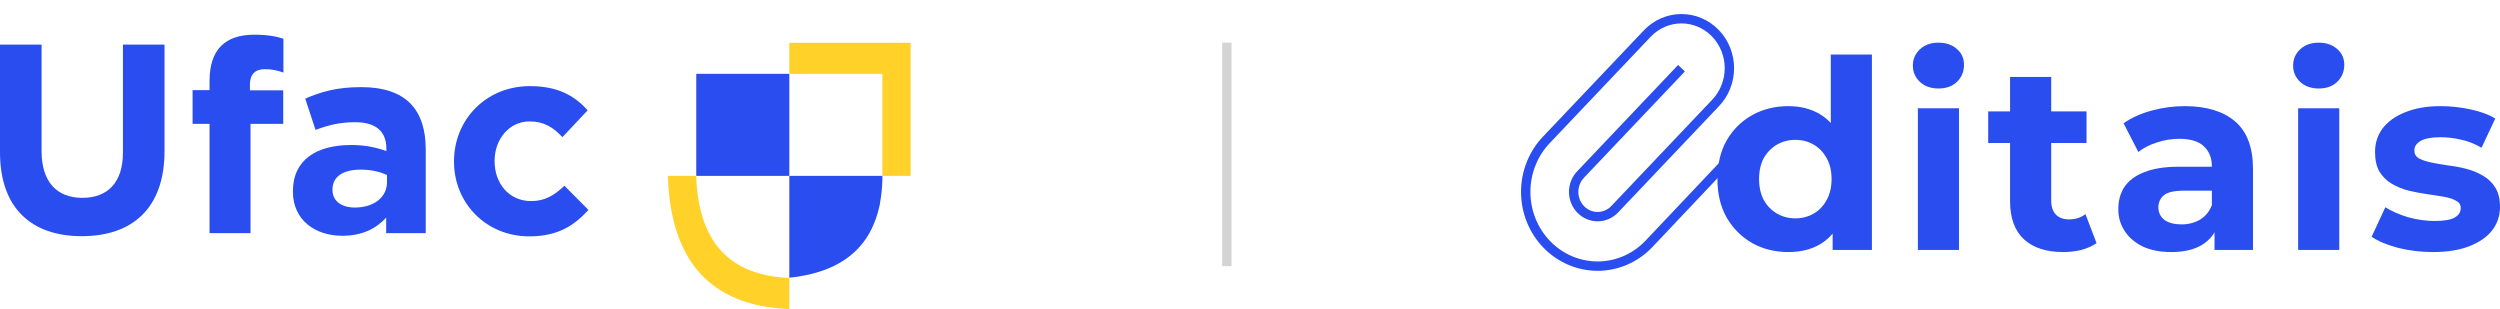 
<svg width="267" height="33" viewBox="0 0 267 33" fill="none" xmlns="http://www.w3.org/2000/svg">
<path d="M84.299 7.884H74.36V18.783H84.299V7.884Z" fill="#294DEF"/>
<path d="M84.299 29.661C84.888 29.604 85.456 29.518 86.002 29.403C89.689 28.67 92.168 26.796 93.354 23.845C93.613 23.221 93.828 22.51 93.979 21.756V21.691C94.13 20.916 94.216 20.076 94.238 19.214V19.171V18.783H84.299V29.661Z" fill="#294DEF"/>
<path d="M97.256 4.566H84.299V7.884H94.238V18.783H97.256V4.566Z" fill="#FFD129"/>
<path d="M84.213 29.683C83.393 29.64 82.639 29.553 81.927 29.403C79.858 28.993 78.176 28.089 76.969 26.732C75.373 24.965 74.511 22.381 74.36 19.02V18.783H71.341V19.106C71.708 27.744 75.74 32.634 84.191 33C84.22 33 84.249 33 84.277 33C84.299 32.978 84.299 32.978 84.299 32.957V29.661C84.27 29.661 84.241 29.668 84.213 29.683Z" fill="#FFD129"/>
<path d="M0 16.263V4.76H4.441V16.155C4.441 19.429 6.08 21.131 8.796 21.131C11.491 21.131 13.13 19.494 13.13 16.306V4.76H17.571V16.134C17.571 22.23 14.143 25.224 8.732 25.224C3.32 25.224 0 22.187 0 16.263Z" fill="#294DEF"/>
<path d="M22.379 13.226H20.568V9.628H22.379V8.638C22.379 6.957 22.81 5.708 23.608 4.911C24.413 4.107 25.599 3.705 27.165 3.705C28.545 3.705 29.472 3.877 30.27 4.136V7.754C29.645 7.517 29.02 7.388 28.287 7.388C27.273 7.388 26.691 7.905 26.691 9.047V9.65H30.248V13.226H26.756V24.901H22.379V13.226Z" fill="#294DEF"/>
<path d="M31.283 20.463V20.42C31.283 17.038 33.849 15.488 37.492 15.488C39.045 15.488 40.166 15.746 41.265 16.134V15.875C41.265 14.044 40.144 13.053 37.967 13.053C36.285 13.053 35.099 13.355 33.698 13.872L32.598 10.533C34.302 9.801 35.962 9.305 38.592 9.305C40.985 9.305 42.71 9.93 43.809 11.029C44.952 12.192 45.47 13.872 45.47 15.961V24.901H41.244V23.242C40.166 24.405 38.7 25.181 36.565 25.181C33.676 25.181 31.283 23.522 31.283 20.463ZM41.33 19.473V18.697C40.575 18.331 39.605 18.116 38.527 18.116C36.652 18.116 35.509 18.848 35.509 20.248V20.291C35.509 21.476 36.479 22.165 37.902 22.165C39.95 22.165 41.33 21.045 41.33 19.473Z" fill="#294DEF"/>
<path d="M48.488 17.275V17.211C48.488 12.816 51.873 9.198 56.594 9.198C59.505 9.198 61.316 10.167 62.761 11.782L60.066 14.647C59.095 13.613 58.125 12.967 56.551 12.967C54.374 12.967 52.822 14.884 52.822 17.168V17.211C52.822 19.58 54.352 21.476 56.724 21.476C58.211 21.476 59.203 20.851 60.281 19.839L62.847 22.424C61.338 24.061 59.613 25.245 56.53 25.245C51.894 25.245 48.488 21.67 48.488 17.275Z" fill="#294DEF"/>
<line x1="131.028" y1="4.557" x2="131.028" y2="28.423" stroke="#D4D4D4"/>
<path d="M176.043 26.113L185.981 15.607M179.583 7.284L168.816 18.627C168.336 19.123 168.067 19.795 168.067 20.496C168.067 21.196 168.336 21.868 168.816 22.364C169.296 22.859 169.947 23.137 170.625 23.137C171.304 23.137 171.955 22.859 172.435 22.364L183.202 11.02C184.161 10.029 184.7 8.685 184.7 7.284C184.7 5.882 184.161 4.538 183.202 3.547C182.242 2.557 180.94 2 179.583 2C178.226 2 176.924 2.557 175.964 3.547L165.196 14.89C163.756 16.377 162.947 18.393 162.947 20.496C162.947 22.598 163.756 24.615 165.196 26.101C166.636 27.588 168.589 28.423 170.625 28.423C172.662 28.423 174.615 27.588 176.055 26.101" stroke="#294DEF" strokeWidth="3.5" strokeLinecap="round" strokeLinejoin="round"/>
<path d="M259.849 26.919C258.554 26.919 257.306 26.769 256.105 26.469C254.922 26.15 253.984 25.756 253.289 25.288L254.753 22.137C255.448 22.569 256.264 22.925 257.203 23.206C258.16 23.469 259.098 23.6 260.018 23.6C261.032 23.6 261.745 23.478 262.158 23.234C262.589 22.99 262.805 22.653 262.805 22.222C262.805 21.865 262.636 21.603 262.298 21.434C261.979 21.246 261.548 21.106 261.003 21.012C260.459 20.918 259.858 20.825 259.202 20.731C258.563 20.637 257.916 20.515 257.259 20.365C256.602 20.196 256.002 19.953 255.457 19.634C254.913 19.315 254.472 18.884 254.134 18.34C253.815 17.796 253.655 17.093 253.655 16.23C253.655 15.274 253.928 14.43 254.472 13.699C255.035 12.967 255.842 12.396 256.893 11.983C257.944 11.552 259.202 11.336 260.666 11.336C261.698 11.336 262.749 11.448 263.819 11.674C264.889 11.899 265.78 12.227 266.493 12.658L265.029 15.78C264.297 15.349 263.556 15.058 262.805 14.908C262.073 14.739 261.36 14.655 260.666 14.655C259.69 14.655 258.976 14.786 258.526 15.049C258.075 15.311 257.85 15.649 257.85 16.061C257.85 16.436 258.01 16.718 258.329 16.905C258.667 17.093 259.108 17.243 259.652 17.355C260.196 17.468 260.788 17.571 261.426 17.665C262.083 17.74 262.739 17.862 263.396 18.03C264.053 18.199 264.645 18.443 265.17 18.762C265.714 19.062 266.155 19.484 266.493 20.028C266.831 20.553 267 21.246 267 22.109C267 23.047 266.718 23.881 266.155 24.612C265.592 25.325 264.776 25.888 263.706 26.3C262.655 26.713 261.369 26.919 259.849 26.919Z" fill="#294DEF"/>
<path d="M245.441 26.694V11.561H249.833V26.694H245.441ZM247.637 9.451C246.83 9.451 246.173 9.217 245.666 8.748C245.159 8.279 244.906 7.698 244.906 7.004C244.906 6.31 245.159 5.729 245.666 5.26C246.173 4.792 246.83 4.557 247.637 4.557C248.444 4.557 249.101 4.782 249.607 5.232C250.114 5.663 250.368 6.226 250.368 6.92C250.368 7.651 250.114 8.261 249.607 8.748C249.119 9.217 248.463 9.451 247.637 9.451Z" fill="#294DEF"/>
<path d="M236.511 26.694V23.741L236.229 23.093V17.805C236.229 16.868 235.939 16.137 235.357 15.611C234.794 15.086 233.921 14.824 232.738 14.824C231.931 14.824 231.134 14.955 230.345 15.218C229.576 15.461 228.919 15.799 228.375 16.23L226.798 13.164C227.624 12.583 228.619 12.133 229.782 11.814C230.946 11.495 232.128 11.336 233.33 11.336C235.638 11.336 237.431 11.88 238.707 12.967C239.983 14.055 240.621 15.752 240.621 18.059V26.694H236.511ZM231.894 26.919C230.711 26.919 229.698 26.722 228.853 26.328C228.009 25.916 227.361 25.363 226.911 24.669C226.46 23.975 226.235 23.197 226.235 22.334C226.235 21.434 226.451 20.646 226.883 19.971C227.333 19.296 228.037 18.771 228.994 18.396C229.951 18.002 231.199 17.805 232.738 17.805H236.764V20.365H233.217C232.185 20.365 231.472 20.534 231.077 20.871C230.702 21.209 230.514 21.631 230.514 22.137C230.514 22.7 230.73 23.15 231.162 23.487C231.612 23.806 232.222 23.965 232.992 23.965C233.724 23.965 234.381 23.797 234.963 23.459C235.544 23.103 235.967 22.587 236.229 21.912L236.905 23.937C236.586 24.913 236.004 25.653 235.16 26.16C234.315 26.666 233.226 26.919 231.894 26.919Z" fill="#294DEF"/>
<path d="M220.335 26.919C218.552 26.919 217.163 26.469 216.168 25.569C215.174 24.65 214.676 23.29 214.676 21.49V8.214H219.068V21.434C219.068 22.072 219.237 22.569 219.575 22.925C219.913 23.262 220.373 23.431 220.954 23.431C221.649 23.431 222.24 23.244 222.728 22.869L223.911 25.963C223.46 26.281 222.916 26.525 222.278 26.694C221.658 26.844 221.011 26.919 220.335 26.919ZM212.34 15.274V11.899H222.841V15.274H212.34Z" fill="#294DEF"/>
<path d="M204.829 26.694V11.561H209.221V26.694H204.829ZM207.025 9.451C206.218 9.451 205.561 9.217 205.054 8.748C204.547 8.279 204.294 7.698 204.294 7.004C204.294 6.31 204.547 5.729 205.054 5.26C205.561 4.792 206.218 4.557 207.025 4.557C207.832 4.557 208.489 4.782 208.996 5.232C209.502 5.663 209.756 6.226 209.756 6.92C209.756 7.651 209.502 8.261 208.996 8.748C208.508 9.217 207.851 9.451 207.025 9.451Z" fill="#294DEF"/>
<path d="M190.995 26.919C189.569 26.919 188.283 26.6 187.138 25.963C185.993 25.306 185.083 24.397 184.407 23.234C183.75 22.072 183.422 20.703 183.422 19.128C183.422 17.534 183.75 16.155 184.407 14.993C185.083 13.83 185.993 12.93 187.138 12.292C188.283 11.655 189.569 11.336 190.995 11.336C192.271 11.336 193.388 11.617 194.345 12.18C195.302 12.742 196.044 13.596 196.569 14.739C197.095 15.883 197.358 17.346 197.358 19.128C197.358 20.89 197.104 22.353 196.597 23.515C196.091 24.659 195.359 25.513 194.401 26.075C193.463 26.638 192.328 26.919 190.995 26.919ZM191.755 23.319C192.468 23.319 193.116 23.15 193.698 22.812C194.279 22.475 194.739 21.997 195.077 21.378C195.434 20.74 195.612 19.99 195.612 19.128C195.612 18.246 195.434 17.496 195.077 16.877C194.739 16.258 194.279 15.78 193.698 15.443C193.116 15.105 192.468 14.936 191.755 14.936C191.023 14.936 190.366 15.105 189.784 15.443C189.203 15.78 188.733 16.258 188.377 16.877C188.039 17.496 187.87 18.246 187.87 19.128C187.87 19.99 188.039 20.74 188.377 21.378C188.733 21.997 189.203 22.475 189.784 22.812C190.366 23.15 191.023 23.319 191.755 23.319ZM195.725 26.694V23.6L195.809 19.099L195.528 14.627V5.823H199.919V26.694H195.725Z" fill="#294DEF"/>
</svg>
